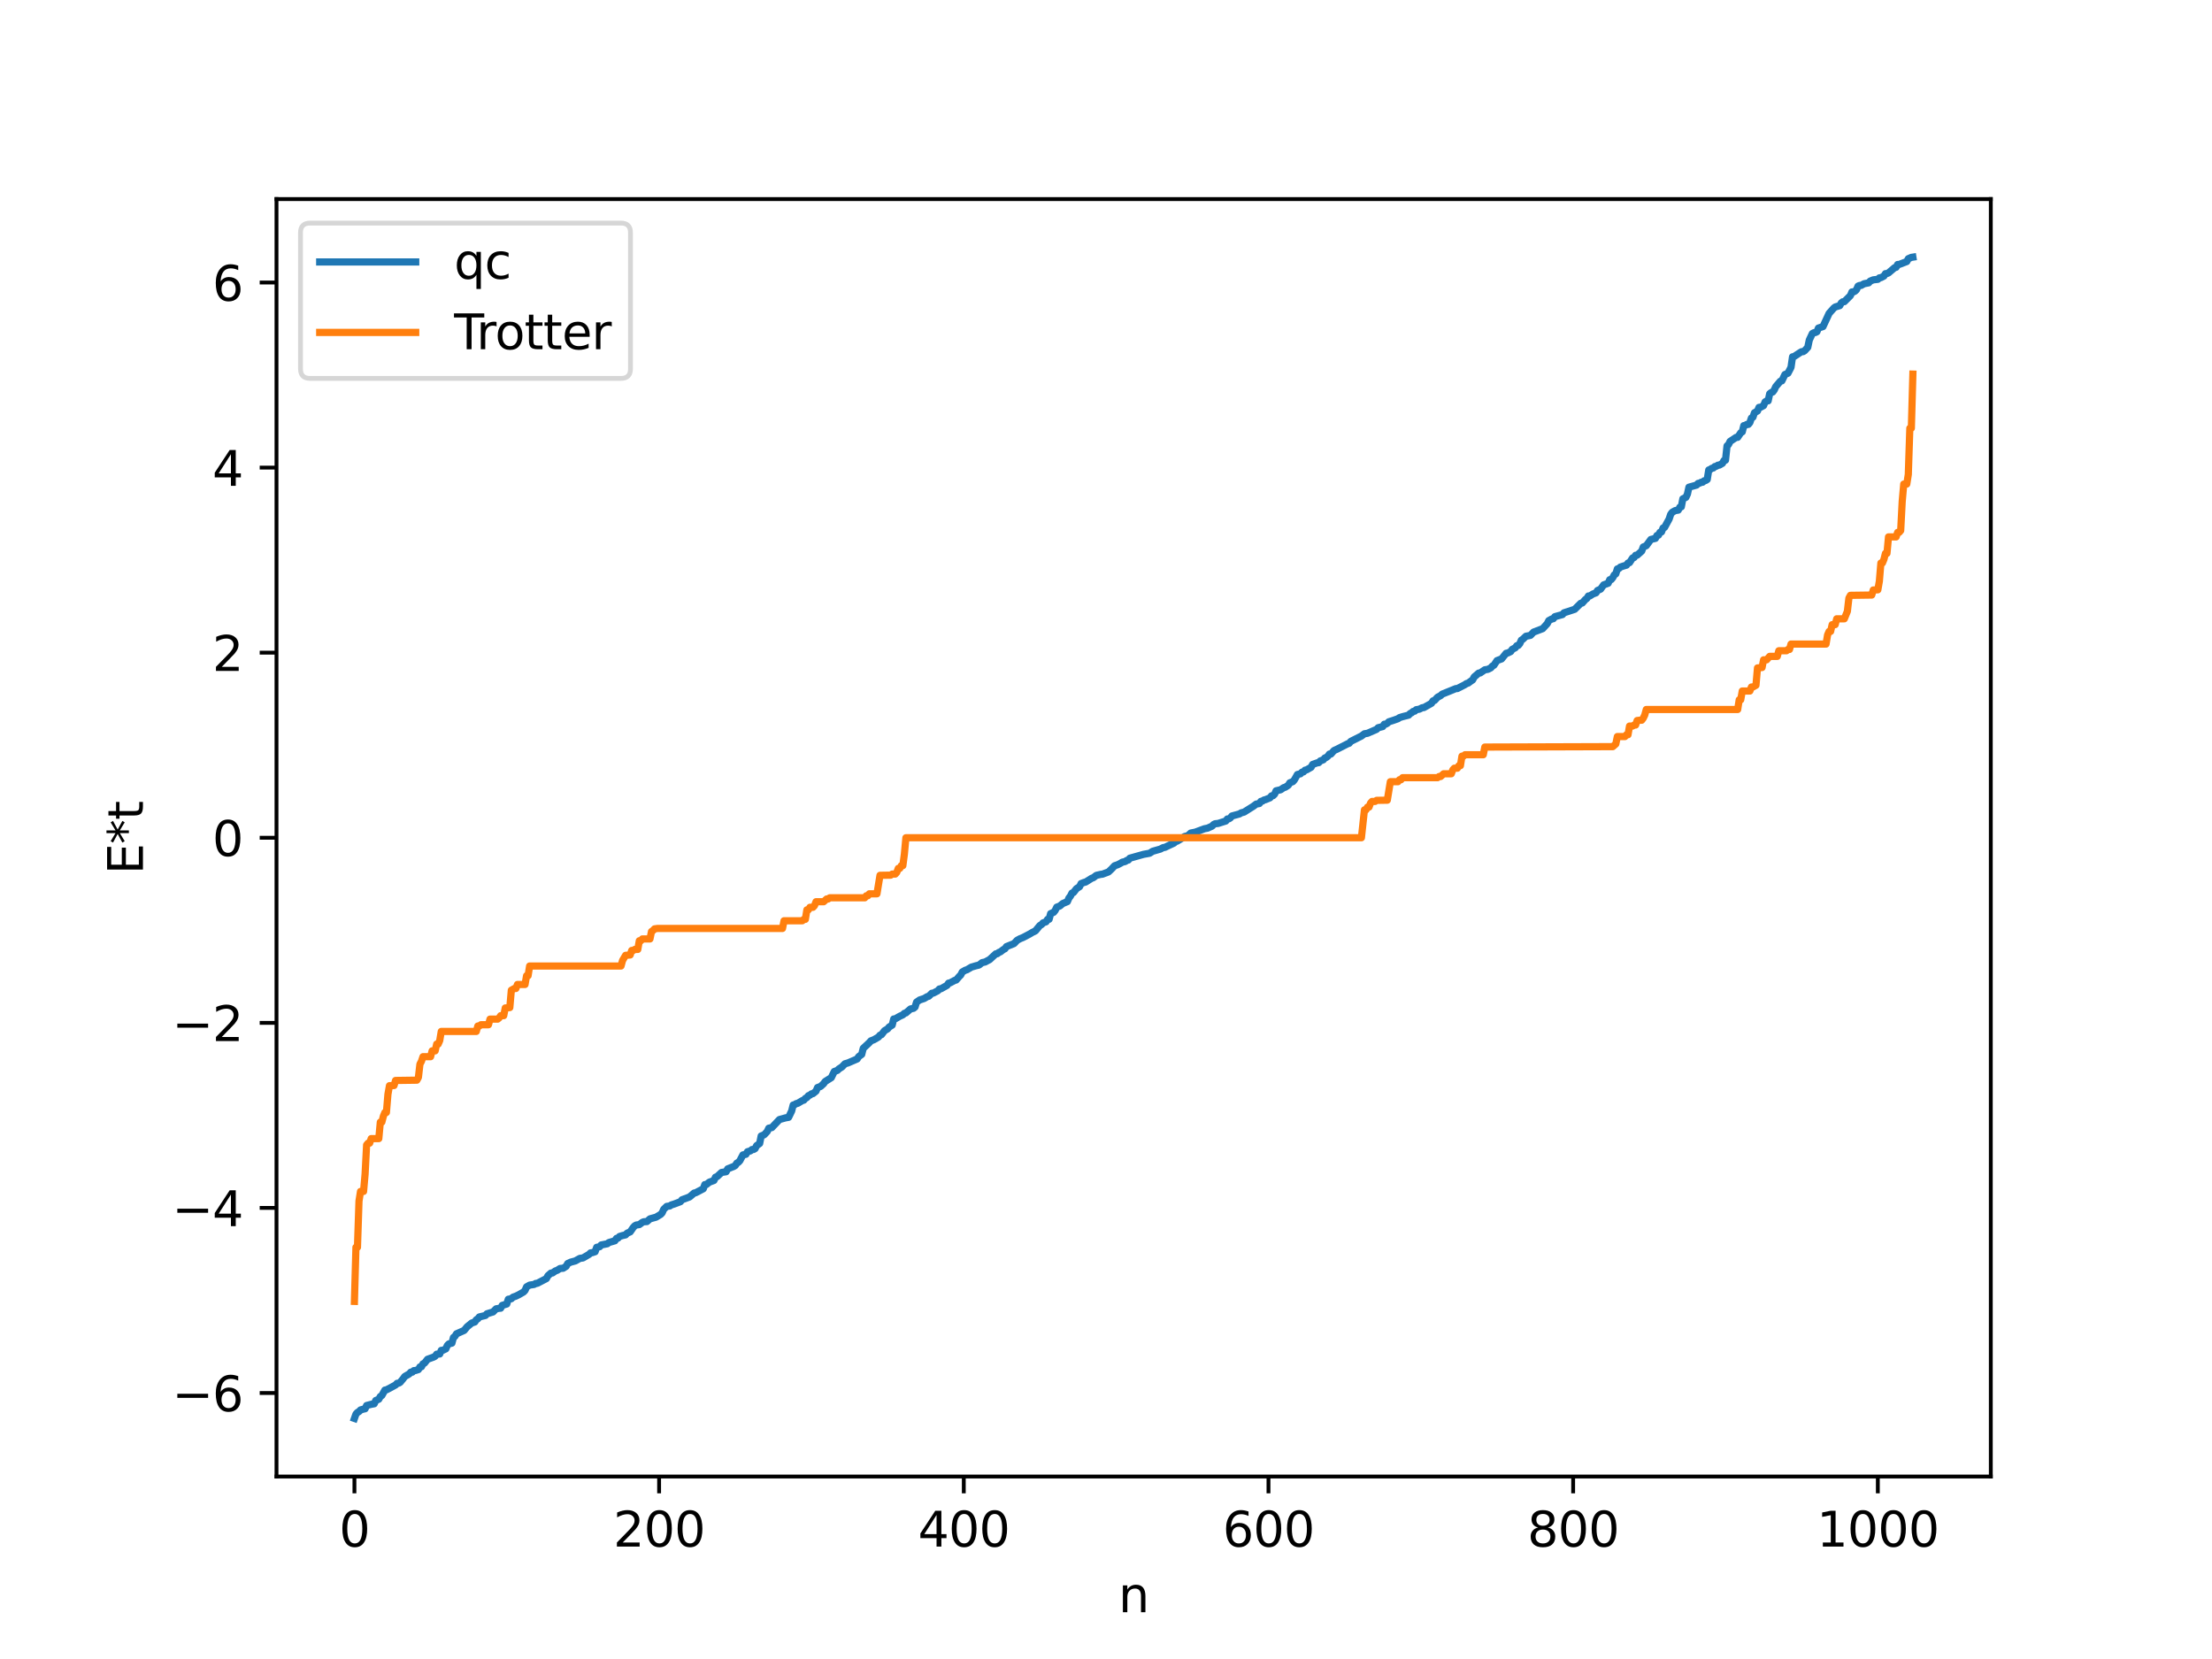 <?xml version="1.0" encoding="utf-8" standalone="no"?>
<!DOCTYPE svg PUBLIC "-//W3C//DTD SVG 1.1//EN"
  "http://www.w3.org/Graphics/SVG/1.1/DTD/svg11.dtd">
<svg xmlns:xlink="http://www.w3.org/1999/xlink" width="460.8pt" height="345.6pt" viewBox="0 0 460.8 345.6" xmlns="http://www.w3.org/2000/svg" version="1.1">
 <defs>
  <style type="text/css">*{stroke-linejoin: round; stroke-linecap: butt}</style>
 </defs>
 <g id="figure_1">
  <g id="patch_1">
   <path d="M 0 345.6 
L 460.8 345.6 
L 460.8 0 
L 0 0 
z
" style="fill: #ffffff"/>
  </g>
  <g id="axes_1">
   <g id="patch_2">
    <path d="M 57.6 307.584 
L 414.72 307.584 
L 414.72 41.472 
L 57.6 41.472 
z
" style="fill: #ffffff"/>
   </g>
   <g id="matplotlib.axis_1">
    <g id="xtick_1">
     <g id="line2d_1">
      <defs>
       <path id="md63e010bdc" d="M 0 0 
L 0 3.5 
" style="stroke: #000000; stroke-width: 0.8"/>
      </defs>
      <g>
       <use xlink:href="#md63e010bdc" x="73.833" y="307.584" style="stroke: #000000; stroke-width: 0.8"/>
      </g>
     </g>
     <g id="text_1">
      <!-- 0 -->
      <g transform="translate(70.651 322.182) scale(0.1 -0.1)">
       <defs>
        <path id="DejaVuSans-30" d="M 2034 4250 
Q 1547 4250 1301 3770 
Q 1056 3291 1056 2328 
Q 1056 1369 1301 889 
Q 1547 409 2034 409 
Q 2525 409 2770 889 
Q 3016 1369 3016 2328 
Q 3016 3291 2770 3770 
Q 2525 4250 2034 4250 
z
M 2034 4750 
Q 2819 4750 3233 4129 
Q 3647 3509 3647 2328 
Q 3647 1150 3233 529 
Q 2819 -91 2034 -91 
Q 1250 -91 836 529 
Q 422 1150 422 2328 
Q 422 3509 836 4129 
Q 1250 4750 2034 4750 
z
" transform="scale(0.016)"/>
       </defs>
       <use xlink:href="#DejaVuSans-30"/>
      </g>
     </g>
    </g>
    <g id="xtick_2">
     <g id="line2d_2">
      <g>
       <use xlink:href="#md63e010bdc" x="137.304" y="307.584" style="stroke: #000000; stroke-width: 0.8"/>
      </g>
     </g>
     <g id="text_2">
      <!-- 200 -->
      <g transform="translate(127.76 322.182) scale(0.1 -0.1)">
       <defs>
        <path id="DejaVuSans-32" d="M 1228 531 
L 3431 531 
L 3431 0 
L 469 0 
L 469 531 
Q 828 903 1448 1529 
Q 2069 2156 2228 2338 
Q 2531 2678 2651 2914 
Q 2772 3150 2772 3378 
Q 2772 3750 2511 3984 
Q 2250 4219 1831 4219 
Q 1534 4219 1204 4116 
Q 875 4013 500 3803 
L 500 4441 
Q 881 4594 1212 4672 
Q 1544 4750 1819 4750 
Q 2544 4750 2975 4387 
Q 3406 4025 3406 3419 
Q 3406 3131 3298 2873 
Q 3191 2616 2906 2266 
Q 2828 2175 2409 1742 
Q 1991 1309 1228 531 
z
" transform="scale(0.016)"/>
       </defs>
       <use xlink:href="#DejaVuSans-32"/>
       <use xlink:href="#DejaVuSans-30" x="63.623"/>
       <use xlink:href="#DejaVuSans-30" x="127.246"/>
      </g>
     </g>
    </g>
    <g id="xtick_3">
     <g id="line2d_3">
      <g>
       <use xlink:href="#md63e010bdc" x="200.775" y="307.584" style="stroke: #000000; stroke-width: 0.8"/>
      </g>
     </g>
     <g id="text_3">
      <!-- 400 -->
      <g transform="translate(191.231 322.182) scale(0.1 -0.1)">
       <defs>
        <path id="DejaVuSans-34" d="M 2419 4116 
L 825 1625 
L 2419 1625 
L 2419 4116 
z
M 2253 4666 
L 3047 4666 
L 3047 1625 
L 3713 1625 
L 3713 1100 
L 3047 1100 
L 3047 0 
L 2419 0 
L 2419 1100 
L 313 1100 
L 313 1709 
L 2253 4666 
z
" transform="scale(0.016)"/>
       </defs>
       <use xlink:href="#DejaVuSans-34"/>
       <use xlink:href="#DejaVuSans-30" x="63.623"/>
       <use xlink:href="#DejaVuSans-30" x="127.246"/>
      </g>
     </g>
    </g>
    <g id="xtick_4">
     <g id="line2d_4">
      <g>
       <use xlink:href="#md63e010bdc" x="264.246" y="307.584" style="stroke: #000000; stroke-width: 0.8"/>
      </g>
     </g>
     <g id="text_4">
      <!-- 600 -->
      <g transform="translate(254.702 322.182) scale(0.1 -0.1)">
       <defs>
        <path id="DejaVuSans-36" d="M 2113 2584 
Q 1688 2584 1439 2293 
Q 1191 2003 1191 1497 
Q 1191 994 1439 701 
Q 1688 409 2113 409 
Q 2538 409 2786 701 
Q 3034 994 3034 1497 
Q 3034 2003 2786 2293 
Q 2538 2584 2113 2584 
z
M 3366 4563 
L 3366 3988 
Q 3128 4100 2886 4159 
Q 2644 4219 2406 4219 
Q 1781 4219 1451 3797 
Q 1122 3375 1075 2522 
Q 1259 2794 1537 2939 
Q 1816 3084 2150 3084 
Q 2853 3084 3261 2657 
Q 3669 2231 3669 1497 
Q 3669 778 3244 343 
Q 2819 -91 2113 -91 
Q 1303 -91 875 529 
Q 447 1150 447 2328 
Q 447 3434 972 4092 
Q 1497 4750 2381 4750 
Q 2619 4750 2861 4703 
Q 3103 4656 3366 4563 
z
" transform="scale(0.016)"/>
       </defs>
       <use xlink:href="#DejaVuSans-36"/>
       <use xlink:href="#DejaVuSans-30" x="63.623"/>
       <use xlink:href="#DejaVuSans-30" x="127.246"/>
      </g>
     </g>
    </g>
    <g id="xtick_5">
     <g id="line2d_5">
      <g>
       <use xlink:href="#md63e010bdc" x="327.717" y="307.584" style="stroke: #000000; stroke-width: 0.8"/>
      </g>
     </g>
     <g id="text_5">
      <!-- 800 -->
      <g transform="translate(318.173 322.182) scale(0.1 -0.1)">
       <defs>
        <path id="DejaVuSans-38" d="M 2034 2216 
Q 1584 2216 1326 1975 
Q 1069 1734 1069 1313 
Q 1069 891 1326 650 
Q 1584 409 2034 409 
Q 2484 409 2743 651 
Q 3003 894 3003 1313 
Q 3003 1734 2745 1975 
Q 2488 2216 2034 2216 
z
M 1403 2484 
Q 997 2584 770 2862 
Q 544 3141 544 3541 
Q 544 4100 942 4425 
Q 1341 4750 2034 4750 
Q 2731 4750 3128 4425 
Q 3525 4100 3525 3541 
Q 3525 3141 3298 2862 
Q 3072 2584 2669 2484 
Q 3125 2378 3379 2068 
Q 3634 1759 3634 1313 
Q 3634 634 3220 271 
Q 2806 -91 2034 -91 
Q 1263 -91 848 271 
Q 434 634 434 1313 
Q 434 1759 690 2068 
Q 947 2378 1403 2484 
z
M 1172 3481 
Q 1172 3119 1398 2916 
Q 1625 2713 2034 2713 
Q 2441 2713 2670 2916 
Q 2900 3119 2900 3481 
Q 2900 3844 2670 4047 
Q 2441 4250 2034 4250 
Q 1625 4250 1398 4047 
Q 1172 3844 1172 3481 
z
" transform="scale(0.016)"/>
       </defs>
       <use xlink:href="#DejaVuSans-38"/>
       <use xlink:href="#DejaVuSans-30" x="63.623"/>
       <use xlink:href="#DejaVuSans-30" x="127.246"/>
      </g>
     </g>
    </g>
    <g id="xtick_6">
     <g id="line2d_6">
      <g>
       <use xlink:href="#md63e010bdc" x="391.188" y="307.584" style="stroke: #000000; stroke-width: 0.8"/>
      </g>
     </g>
     <g id="text_6">
      <!-- 1000 -->
      <g transform="translate(378.463 322.182) scale(0.1 -0.1)">
       <defs>
        <path id="DejaVuSans-31" d="M 794 531 
L 1825 531 
L 1825 4091 
L 703 3866 
L 703 4441 
L 1819 4666 
L 2450 4666 
L 2450 531 
L 3481 531 
L 3481 0 
L 794 0 
L 794 531 
z
" transform="scale(0.016)"/>
       </defs>
       <use xlink:href="#DejaVuSans-31"/>
       <use xlink:href="#DejaVuSans-30" x="63.623"/>
       <use xlink:href="#DejaVuSans-30" x="127.246"/>
       <use xlink:href="#DejaVuSans-30" x="190.869"/>
      </g>
     </g>
    </g>
    <g id="text_7">
     <!-- n -->
     <g transform="translate(232.991 335.861) scale(0.1 -0.1)">
      <defs>
       <path id="DejaVuSans-6e" d="M 3513 2113 
L 3513 0 
L 2938 0 
L 2938 2094 
Q 2938 2591 2744 2837 
Q 2550 3084 2163 3084 
Q 1697 3084 1428 2787 
Q 1159 2491 1159 1978 
L 1159 0 
L 581 0 
L 581 3500 
L 1159 3500 
L 1159 2956 
Q 1366 3272 1645 3428 
Q 1925 3584 2291 3584 
Q 2894 3584 3203 3211 
Q 3513 2838 3513 2113 
z
" transform="scale(0.016)"/>
      </defs>
      <use xlink:href="#DejaVuSans-6e"/>
     </g>
    </g>
   </g>
   <g id="matplotlib.axis_2">
    <g id="ytick_1">
     <g id="line2d_7">
      <defs>
       <path id="m30cf9fbb1d" d="M 0 0 
L -3.5 0 
" style="stroke: #000000; stroke-width: 0.8"/>
      </defs>
      <g>
       <use xlink:href="#m30cf9fbb1d" x="57.6" y="290.186" style="stroke: #000000; stroke-width: 0.8"/>
      </g>
     </g>
     <g id="text_8">
      <!-- −6 -->
      <g transform="translate(35.858 293.985) scale(0.1 -0.1)">
       <defs>
        <path id="DejaVuSans-2212" d="M 678 2272 
L 4684 2272 
L 4684 1741 
L 678 1741 
L 678 2272 
z
" transform="scale(0.016)"/>
       </defs>
       <use xlink:href="#DejaVuSans-2212"/>
       <use xlink:href="#DejaVuSans-36" x="83.789"/>
      </g>
     </g>
    </g>
    <g id="ytick_2">
     <g id="line2d_8">
      <g>
       <use xlink:href="#m30cf9fbb1d" x="57.6" y="251.63" style="stroke: #000000; stroke-width: 0.8"/>
      </g>
     </g>
     <g id="text_9">
      <!-- −4 -->
      <g transform="translate(35.858 255.43) scale(0.1 -0.1)">
       <use xlink:href="#DejaVuSans-2212"/>
       <use xlink:href="#DejaVuSans-34" x="83.789"/>
      </g>
     </g>
    </g>
    <g id="ytick_3">
     <g id="line2d_9">
      <g>
       <use xlink:href="#m30cf9fbb1d" x="57.6" y="213.075" style="stroke: #000000; stroke-width: 0.8"/>
      </g>
     </g>
     <g id="text_10">
      <!-- −2 -->
      <g transform="translate(35.858 216.874) scale(0.1 -0.1)">
       <use xlink:href="#DejaVuSans-2212"/>
       <use xlink:href="#DejaVuSans-32" x="83.789"/>
      </g>
     </g>
    </g>
    <g id="ytick_4">
     <g id="line2d_10">
      <g>
       <use xlink:href="#m30cf9fbb1d" x="57.6" y="174.519" style="stroke: #000000; stroke-width: 0.8"/>
      </g>
     </g>
     <g id="text_11">
      <!-- 0 -->
      <g transform="translate(44.237 178.318) scale(0.1 -0.1)">
       <use xlink:href="#DejaVuSans-30"/>
      </g>
     </g>
    </g>
    <g id="ytick_5">
     <g id="line2d_11">
      <g>
       <use xlink:href="#m30cf9fbb1d" x="57.6" y="135.963" style="stroke: #000000; stroke-width: 0.8"/>
      </g>
     </g>
     <g id="text_12">
      <!-- 2 -->
      <g transform="translate(44.237 139.763) scale(0.1 -0.1)">
       <use xlink:href="#DejaVuSans-32"/>
      </g>
     </g>
    </g>
    <g id="ytick_6">
     <g id="line2d_12">
      <g>
       <use xlink:href="#m30cf9fbb1d" x="57.6" y="97.408" style="stroke: #000000; stroke-width: 0.8"/>
      </g>
     </g>
     <g id="text_13">
      <!-- 4 -->
      <g transform="translate(44.237 101.207) scale(0.1 -0.1)">
       <use xlink:href="#DejaVuSans-34"/>
      </g>
     </g>
    </g>
    <g id="ytick_7">
     <g id="line2d_13">
      <g>
       <use xlink:href="#m30cf9fbb1d" x="57.6" y="58.852" style="stroke: #000000; stroke-width: 0.8"/>
      </g>
     </g>
     <g id="text_14">
      <!-- 6 -->
      <g transform="translate(44.237 62.651) scale(0.1 -0.1)">
       <use xlink:href="#DejaVuSans-36"/>
      </g>
     </g>
    </g>
    <g id="text_15">
     <!-- E*t -->
     <g transform="translate(29.778 182.148) rotate(-90) scale(0.1 -0.1)">
      <defs>
       <path id="DejaVuSans-45" d="M 628 4666 
L 3578 4666 
L 3578 4134 
L 1259 4134 
L 1259 2753 
L 3481 2753 
L 3481 2222 
L 1259 2222 
L 1259 531 
L 3634 531 
L 3634 0 
L 628 0 
L 628 4666 
z
" transform="scale(0.016)"/>
       <path id="DejaVuSans-2a" d="M 3009 3897 
L 1888 3291 
L 3009 2681 
L 2828 2375 
L 1778 3009 
L 1778 1831 
L 1422 1831 
L 1422 3009 
L 372 2375 
L 191 2681 
L 1313 3291 
L 191 3897 
L 372 4206 
L 1422 3572 
L 1422 4750 
L 1778 4750 
L 1778 3572 
L 2828 4206 
L 3009 3897 
z
" transform="scale(0.016)"/>
       <path id="DejaVuSans-74" d="M 1172 4494 
L 1172 3500 
L 2356 3500 
L 2356 3053 
L 1172 3053 
L 1172 1153 
Q 1172 725 1289 603 
Q 1406 481 1766 481 
L 2356 481 
L 2356 0 
L 1766 0 
Q 1100 0 847 248 
Q 594 497 594 1153 
L 594 3053 
L 172 3053 
L 172 3500 
L 594 3500 
L 594 4494 
L 1172 4494 
z
" transform="scale(0.016)"/>
      </defs>
      <use xlink:href="#DejaVuSans-45"/>
      <use xlink:href="#DejaVuSans-2a" x="63.184"/>
      <use xlink:href="#DejaVuSans-74" x="113.184"/>
     </g>
    </g>
   </g>
   <g id="line2d_14">
    <path d="M 73.833 295.488 
L 74.15 294.584 
L 74.467 294.238 
L 74.785 294.06 
L 75.102 293.719 
L 75.737 293.537 
L 76.054 293.475 
L 76.372 292.792 
L 77.324 292.546 
L 77.958 292.431 
L 78.276 291.748 
L 78.91 291.484 
L 79.228 290.922 
L 79.545 290.71 
L 80.18 289.585 
L 80.497 289.53 
L 81.132 289.208 
L 82.401 288.514 
L 82.719 288.172 
L 83.036 288.147 
L 83.353 287.965 
L 83.988 287.208 
L 84.305 286.76 
L 85.258 286.203 
L 85.575 285.844 
L 85.892 285.842 
L 86.21 285.525 
L 86.527 285.506 
L 87.162 285.307 
L 87.479 284.752 
L 87.796 284.719 
L 88.114 284.111 
L 88.431 283.963 
L 89.066 283.163 
L 90.335 282.704 
L 90.653 282.527 
L 90.97 282.1 
L 91.605 282.06 
L 91.922 281.305 
L 92.239 281.295 
L 92.874 280.994 
L 93.191 280.271 
L 93.509 279.962 
L 94.143 279.793 
L 94.461 278.617 
L 94.778 278.38 
L 95.096 277.858 
L 96.682 277.154 
L 97.317 276.388 
L 98.269 275.608 
L 98.904 275.397 
L 99.221 274.926 
L 99.539 274.73 
L 99.856 274.344 
L 101.125 274.035 
L 101.443 273.685 
L 102.712 273.299 
L 103.347 272.653 
L 103.981 272.546 
L 104.299 272.52 
L 104.616 271.937 
L 105.568 271.65 
L 105.886 270.659 
L 106.52 270.551 
L 106.838 270.235 
L 107.472 270.008 
L 108.107 269.697 
L 109.059 269.148 
L 109.377 268.814 
L 109.694 268.08 
L 110.329 267.712 
L 111.281 267.571 
L 111.598 267.362 
L 111.915 267.345 
L 113.82 266.353 
L 114.137 265.763 
L 114.772 265.209 
L 115.089 265.181 
L 115.724 264.742 
L 116.041 264.646 
L 116.676 264.248 
L 117.31 264.199 
L 117.945 263.793 
L 118.262 263.214 
L 118.897 262.927 
L 119.849 262.675 
L 120.801 262.142 
L 121.436 262.054 
L 122.705 261.313 
L 123.023 260.999 
L 123.34 260.964 
L 123.975 260.757 
L 124.292 259.843 
L 124.927 259.711 
L 125.244 259.35 
L 126.514 259.1 
L 126.831 258.844 
L 128.1 258.477 
L 128.418 257.987 
L 128.735 257.929 
L 129.053 257.584 
L 129.687 257.388 
L 130.322 257.244 
L 130.639 256.892 
L 131.274 256.626 
L 131.909 255.713 
L 132.226 255.367 
L 132.543 255.197 
L 133.178 255.107 
L 133.813 254.639 
L 134.13 254.51 
L 134.765 254.476 
L 135.4 253.91 
L 136.669 253.559 
L 137.621 252.985 
L 137.939 252.65 
L 138.256 251.926 
L 138.891 251.315 
L 139.525 251.228 
L 139.843 251.012 
L 140.477 250.812 
L 141.747 250.331 
L 142.064 249.939 
L 143.651 249.345 
L 144.603 248.531 
L 144.92 248.474 
L 146.507 247.641 
L 146.824 246.769 
L 147.142 246.76 
L 147.777 246.262 
L 148.729 245.911 
L 149.046 245.229 
L 149.363 245.127 
L 150.315 244.242 
L 151.267 244.093 
L 151.585 243.502 
L 152.22 243.244 
L 152.854 242.994 
L 153.172 242.8 
L 153.489 242.306 
L 153.806 242.14 
L 154.124 241.797 
L 154.758 240.591 
L 155.393 240.462 
L 155.71 239.928 
L 156.345 239.742 
L 156.662 239.464 
L 156.98 239.46 
L 157.297 239.279 
L 157.615 238.662 
L 158.249 238.205 
L 158.567 236.644 
L 159.201 236.39 
L 159.836 235.703 
L 160.153 235.024 
L 160.788 234.898 
L 162.375 233.22 
L 163.644 232.871 
L 164.279 232.761 
L 164.914 231.452 
L 165.231 230.199 
L 165.548 230.114 
L 165.866 229.905 
L 166.183 229.841 
L 167.135 229.274 
L 167.453 229.18 
L 167.77 228.809 
L 168.087 228.648 
L 168.405 228.251 
L 168.722 228.138 
L 169.039 227.874 
L 169.357 227.818 
L 169.991 227.304 
L 170.309 226.556 
L 170.943 226.327 
L 171.578 225.741 
L 171.896 225.296 
L 173.165 224.505 
L 173.8 223.21 
L 174.434 222.988 
L 174.752 222.672 
L 175.386 222.264 
L 176.021 221.606 
L 176.656 221.425 
L 178.56 220.604 
L 178.877 220.118 
L 179.512 219.641 
L 179.829 218.383 
L 181.099 217.195 
L 181.416 216.832 
L 182.051 216.591 
L 183.003 216.037 
L 183.32 215.649 
L 183.638 215.531 
L 184.272 214.704 
L 184.907 214.339 
L 185.224 213.947 
L 185.859 213.55 
L 186.177 212.271 
L 186.494 212.243 
L 187.446 211.695 
L 188.081 211.41 
L 188.398 211.094 
L 188.715 211.012 
L 189.667 210.187 
L 190.302 210.048 
L 190.62 209.783 
L 190.937 208.761 
L 191.572 208.317 
L 192.524 208.001 
L 193.158 207.621 
L 193.476 207.536 
L 194.11 206.913 
L 194.428 206.882 
L 195.38 206.382 
L 195.697 206.021 
L 196.015 205.981 
L 197.284 205.273 
L 197.601 204.806 
L 197.919 204.751 
L 198.871 204.233 
L 199.188 204.155 
L 199.823 203.417 
L 200.14 203.109 
L 200.458 202.483 
L 201.092 202.117 
L 201.41 202.029 
L 202.362 201.465 
L 203.314 201.187 
L 203.948 201.039 
L 204.583 200.535 
L 205.218 200.4 
L 206.17 199.886 
L 207.439 198.707 
L 207.757 198.674 
L 208.074 198.407 
L 208.391 198.29 
L 209.026 197.804 
L 209.343 197.654 
L 209.661 197.194 
L 211.248 196.559 
L 211.882 195.881 
L 212.517 195.541 
L 213.152 195.282 
L 214.421 194.613 
L 215.056 194.235 
L 215.691 193.927 
L 216.643 192.778 
L 216.96 192.62 
L 217.277 192.257 
L 217.912 192.026 
L 218.229 191.519 
L 218.547 191.501 
L 218.864 190.324 
L 219.499 190.047 
L 219.816 189.651 
L 220.134 188.981 
L 220.768 188.743 
L 221.403 188.215 
L 222.355 187.825 
L 222.672 187.085 
L 222.99 186.679 
L 223.307 186.047 
L 223.624 185.93 
L 224.259 185.112 
L 224.894 184.71 
L 225.211 184.068 
L 225.846 183.818 
L 226.163 183.746 
L 227.433 182.949 
L 227.75 182.848 
L 228.385 182.355 
L 229.337 182.139 
L 229.654 182.111 
L 230.924 181.634 
L 231.558 181.03 
L 232.193 180.354 
L 232.828 180.142 
L 233.462 179.819 
L 233.78 179.613 
L 234.415 179.465 
L 234.732 179.231 
L 235.049 179.165 
L 235.367 178.777 
L 238.223 177.975 
L 239.492 177.743 
L 240.127 177.335 
L 241.714 176.882 
L 242.348 176.554 
L 242.666 176.528 
L 243.3 176.213 
L 244.57 175.626 
L 244.887 175.299 
L 245.205 175.24 
L 246.157 174.664 
L 246.791 174.25 
L 247.426 174.106 
L 248.061 173.538 
L 249.013 173.346 
L 250.917 172.64 
L 251.552 172.52 
L 252.504 172.096 
L 252.821 171.754 
L 253.139 171.602 
L 253.773 171.534 
L 254.725 171.23 
L 255.36 171.032 
L 255.677 170.606 
L 255.995 170.577 
L 256.312 170.383 
L 256.629 169.986 
L 257.581 169.73 
L 258.216 169.553 
L 258.534 169.341 
L 259.168 169.173 
L 261.072 167.973 
L 261.707 167.501 
L 262.342 167.394 
L 262.659 166.939 
L 262.977 166.889 
L 263.294 166.657 
L 263.611 166.592 
L 264.246 166.328 
L 264.563 166.2 
L 264.881 165.792 
L 265.198 165.757 
L 265.515 165.452 
L 265.833 164.735 
L 266.785 164.52 
L 267.42 164.078 
L 267.737 164 
L 268.372 163.585 
L 268.689 163.073 
L 269.324 162.829 
L 269.641 162.466 
L 270.276 161.345 
L 270.91 161.194 
L 271.228 160.857 
L 271.545 160.798 
L 271.862 160.445 
L 272.18 160.379 
L 273.132 159.832 
L 273.449 159.247 
L 274.401 158.91 
L 274.719 158.875 
L 275.036 158.515 
L 275.671 158.28 
L 275.988 157.897 
L 276.305 157.785 
L 276.623 157.523 
L 276.94 157.086 
L 277.258 157.078 
L 277.892 156.356 
L 278.527 156.07 
L 280.748 154.938 
L 281.066 154.835 
L 281.383 154.451 
L 283.605 153.334 
L 284.239 152.859 
L 284.874 152.759 
L 286.143 152.21 
L 286.778 151.933 
L 287.096 151.596 
L 288.048 151.361 
L 288.365 150.869 
L 288.682 150.853 
L 289 150.674 
L 289.317 150.363 
L 290.269 150.059 
L 291.221 149.723 
L 291.539 149.494 
L 292.173 149.297 
L 293.443 148.975 
L 293.76 148.633 
L 294.077 148.481 
L 294.395 148.197 
L 294.712 148.146 
L 295.029 147.841 
L 295.664 147.738 
L 296.299 147.422 
L 296.616 147.402 
L 298.203 146.508 
L 298.52 145.999 
L 298.838 145.919 
L 299.472 145.241 
L 300.107 144.914 
L 300.424 144.603 
L 302.011 143.965 
L 303.281 143.445 
L 303.598 143.439 
L 305.185 142.621 
L 305.502 142.39 
L 305.82 142.319 
L 306.454 141.851 
L 306.772 141.645 
L 307.089 141.036 
L 308.041 140.219 
L 308.358 140.184 
L 309.31 139.533 
L 309.945 139.438 
L 310.58 139.118 
L 310.897 138.747 
L 311.215 138.576 
L 311.849 137.619 
L 312.484 137.375 
L 312.801 137.269 
L 313.753 136.094 
L 314.071 136.039 
L 314.705 135.733 
L 315.023 135.27 
L 315.658 134.948 
L 315.975 134.514 
L 316.292 134.445 
L 316.61 134.055 
L 316.927 133.348 
L 317.244 133.156 
L 317.879 132.541 
L 318.514 132.422 
L 318.831 132.35 
L 319.466 131.68 
L 321.37 130.956 
L 322.322 129.916 
L 322.639 129.283 
L 323.274 128.942 
L 323.591 128.885 
L 323.909 128.461 
L 325.496 128.025 
L 325.813 127.657 
L 328.034 126.931 
L 329.304 125.676 
L 329.621 125.615 
L 330.256 124.889 
L 330.573 124.673 
L 330.891 124.155 
L 331.208 124.138 
L 331.843 123.734 
L 332.477 123.5 
L 332.795 123.003 
L 333.429 122.732 
L 334.064 121.848 
L 335.016 121.497 
L 335.334 120.764 
L 335.651 120.731 
L 335.968 120.334 
L 336.286 119.753 
L 336.603 119.547 
L 336.92 118.513 
L 337.238 118.441 
L 337.555 118.13 
L 338.19 117.917 
L 338.824 117.731 
L 339.142 117.291 
L 339.459 117.209 
L 340.094 116.236 
L 340.411 116.144 
L 340.729 115.673 
L 341.046 115.654 
L 341.998 114.806 
L 342.315 113.951 
L 342.95 113.679 
L 343.902 112.379 
L 344.854 112.152 
L 345.172 111.552 
L 345.489 111.488 
L 345.806 110.884 
L 346.124 110.811 
L 346.441 109.993 
L 346.758 109.868 
L 347.71 108.122 
L 348.028 107.16 
L 348.345 106.721 
L 348.98 106.364 
L 349.615 106.267 
L 349.932 105.665 
L 350.249 105.583 
L 350.567 103.909 
L 351.201 103.613 
L 351.519 102.931 
L 351.836 101.493 
L 353.423 101.051 
L 353.74 100.705 
L 354.058 100.659 
L 354.375 100.468 
L 354.692 100.451 
L 355.01 100.161 
L 355.327 100.098 
L 355.644 99.887 
L 355.962 97.904 
L 356.279 97.788 
L 356.596 97.554 
L 356.914 97.49 
L 357.231 97.192 
L 357.548 97.131 
L 357.866 96.909 
L 358.183 96.885 
L 358.818 96.515 
L 359.135 95.939 
L 359.453 95.867 
L 359.77 92.89 
L 360.087 92.601 
L 360.405 91.956 
L 361.357 91.322 
L 361.674 91.109 
L 361.991 91.103 
L 362.626 90.155 
L 362.943 89.968 
L 363.261 88.666 
L 363.578 88.615 
L 363.896 88.413 
L 364.213 88.407 
L 364.53 88.024 
L 364.848 87.086 
L 365.165 86.914 
L 365.482 85.989 
L 366.117 85.621 
L 366.434 84.865 
L 366.752 84.845 
L 367.386 84.496 
L 367.704 83.724 
L 368.021 83.521 
L 368.339 83.507 
L 368.656 82.026 
L 368.973 81.77 
L 369.291 81.662 
L 369.608 81.234 
L 369.925 80.537 
L 370.877 79.419 
L 371.195 79.34 
L 371.829 78.022 
L 372.464 77.749 
L 373.099 76.526 
L 373.416 74.331 
L 373.734 74.276 
L 375.003 73.439 
L 375.32 73.262 
L 375.638 73.246 
L 375.955 73.049 
L 376.59 72.354 
L 376.907 70.837 
L 377.542 69.491 
L 377.859 69.306 
L 378.177 69.274 
L 378.494 69.113 
L 378.811 68.345 
L 379.763 68.032 
L 381.033 65.286 
L 381.985 64.213 
L 382.302 63.952 
L 383.254 63.67 
L 383.572 63.106 
L 383.889 62.862 
L 384.206 62.846 
L 385.476 61.579 
L 385.793 60.817 
L 386.11 60.816 
L 386.428 60.652 
L 386.745 60.35 
L 387.062 59.613 
L 387.38 59.463 
L 387.697 59.461 
L 388.332 59.106 
L 389.284 58.92 
L 389.601 58.558 
L 390.236 58.297 
L 391.188 58.191 
L 391.505 57.887 
L 391.823 57.846 
L 392.458 57.512 
L 392.775 57.008 
L 393.092 56.985 
L 393.41 56.847 
L 394.679 55.763 
L 394.996 55.681 
L 395.314 55.098 
L 395.631 55.09 
L 397.218 54.483 
L 397.535 53.895 
L 398.17 53.618 
L 398.487 53.568 
L 398.487 53.568 
" clip-path="url(#pae1fb93d00)" style="fill: none; stroke: #1f77b4; stroke-width: 1.5; stroke-linecap: square"/>
   </g>
   <g id="line2d_15">
    <path d="M 73.833 271.104 
L 74.15 259.834 
L 74.467 259.834 
L 74.785 250.2 
L 75.102 248.199 
L 75.737 248.199 
L 76.054 244.594 
L 76.372 238.509 
L 76.689 238.136 
L 77.006 238.136 
L 77.324 237.194 
L 78.91 237.194 
L 79.228 233.761 
L 79.545 233.761 
L 79.862 232.518 
L 80.18 231.75 
L 80.497 231.75 
L 80.815 227.954 
L 81.132 226.168 
L 82.084 226.137 
L 82.401 225.079 
L 86.844 225.019 
L 87.162 224.44 
L 87.479 221.689 
L 87.796 221.081 
L 88.114 220.129 
L 89.7 220.129 
L 90.018 218.912 
L 90.653 218.912 
L 90.97 217.499 
L 91.287 217.499 
L 91.605 216.763 
L 91.922 214.869 
L 99.221 214.869 
L 99.539 213.74 
L 99.856 213.74 
L 100.173 213.473 
L 101.76 213.473 
L 102.077 212.304 
L 103.664 212.304 
L 103.981 212.04 
L 104.299 211.584 
L 104.934 211.584 
L 105.251 209.98 
L 106.203 209.899 
L 106.52 206.279 
L 107.155 205.921 
L 107.472 205.921 
L 107.79 205.087 
L 109.377 205.087 
L 109.694 203.258 
L 110.011 203.258 
L 110.329 201.237 
L 129.37 201.237 
L 129.687 200.088 
L 130.322 199.008 
L 131.274 198.939 
L 131.591 198 
L 131.909 198 
L 132.226 197.785 
L 132.861 197.785 
L 133.178 195.976 
L 133.496 195.976 
L 133.813 195.598 
L 135.4 195.598 
L 135.717 194.055 
L 136.034 193.847 
L 136.352 193.499 
L 136.986 193.411 
L 163.01 193.411 
L 163.327 191.811 
L 167.135 191.811 
L 167.453 191.518 
L 167.77 191.518 
L 168.087 189.537 
L 168.405 189.537 
L 168.722 189.008 
L 169.357 189.008 
L 169.674 188.667 
L 169.991 187.849 
L 171.578 187.849 
L 172.213 187.273 
L 172.53 187.273 
L 172.848 187.029 
L 180.147 187.029 
L 180.464 186.608 
L 180.781 186.608 
L 181.099 186.195 
L 182.686 186.195 
L 183.32 182.344 
L 185.542 182.31 
L 185.859 182.086 
L 186.494 182.086 
L 186.811 181.749 
L 187.129 180.902 
L 187.446 180.902 
L 187.763 180.328 
L 188.081 180.328 
L 188.398 177.934 
L 188.715 174.519 
L 283.605 174.519 
L 284.239 168.71 
L 284.557 168.71 
L 284.874 168.136 
L 285.191 168.136 
L 285.509 167.29 
L 285.826 166.952 
L 286.461 166.952 
L 286.778 166.728 
L 289 166.694 
L 289.634 162.843 
L 291.221 162.843 
L 291.539 162.43 
L 291.856 162.43 
L 292.173 162.009 
L 299.472 162.009 
L 299.79 161.765 
L 300.107 161.765 
L 300.742 161.189 
L 302.329 161.189 
L 302.646 160.371 
L 302.963 160.03 
L 303.598 160.03 
L 303.915 159.501 
L 304.233 159.501 
L 304.55 157.52 
L 304.867 157.52 
L 305.185 157.228 
L 308.993 157.228 
L 309.31 155.627 
L 335.968 155.539 
L 336.603 154.983 
L 336.92 153.44 
L 338.507 153.44 
L 338.824 153.062 
L 339.142 153.062 
L 339.459 151.253 
L 340.094 151.253 
L 340.411 151.038 
L 340.729 151.038 
L 341.046 150.099 
L 341.681 150.03 
L 341.998 150.03 
L 342.315 149.612 
L 342.633 148.95 
L 342.95 147.801 
L 361.991 147.801 
L 362.309 145.78 
L 362.626 145.78 
L 362.943 143.951 
L 364.53 143.951 
L 364.848 143.117 
L 365.165 143.117 
L 365.8 142.759 
L 366.117 139.139 
L 367.069 139.059 
L 367.386 137.454 
L 368.021 137.454 
L 368.656 136.735 
L 370.243 136.735 
L 370.56 135.565 
L 372.147 135.565 
L 372.464 135.298 
L 372.781 135.298 
L 373.099 134.169 
L 380.398 134.169 
L 380.715 132.276 
L 381.033 131.539 
L 381.35 131.539 
L 381.667 130.126 
L 382.302 130.126 
L 382.62 128.909 
L 384.206 128.909 
L 384.841 127.349 
L 385.158 124.598 
L 385.476 124.019 
L 389.919 123.959 
L 390.236 122.901 
L 391.188 122.871 
L 391.505 121.084 
L 391.823 117.288 
L 392.14 117.288 
L 392.458 116.52 
L 392.775 115.277 
L 393.092 115.277 
L 393.41 111.844 
L 394.996 111.844 
L 395.314 110.903 
L 395.631 110.903 
L 395.948 110.529 
L 396.266 104.444 
L 396.583 100.84 
L 397.218 100.84 
L 397.535 98.838 
L 397.853 89.205 
L 398.17 89.205 
L 398.487 77.934 
L 398.487 77.934 
" clip-path="url(#pae1fb93d00)" style="fill: none; stroke: #ff7f0e; stroke-width: 1.5; stroke-linecap: square"/>
   </g>
   <g id="patch_3">
    <path d="M 57.6 307.584 
L 57.6 41.472 
" style="fill: none; stroke: #000000; stroke-width: 0.8; stroke-linejoin: miter; stroke-linecap: square"/>
   </g>
   <g id="patch_4">
    <path d="M 414.72 307.584 
L 414.72 41.472 
" style="fill: none; stroke: #000000; stroke-width: 0.8; stroke-linejoin: miter; stroke-linecap: square"/>
   </g>
   <g id="patch_5">
    <path d="M 57.6 307.584 
L 414.72 307.584 
" style="fill: none; stroke: #000000; stroke-width: 0.8; stroke-linejoin: miter; stroke-linecap: square"/>
   </g>
   <g id="patch_6">
    <path d="M 57.6 41.472 
L 414.72 41.472 
" style="fill: none; stroke: #000000; stroke-width: 0.8; stroke-linejoin: miter; stroke-linecap: square"/>
   </g>
   <g id="legend_1">
    <g id="patch_7">
     <path d="M 64.6 78.828 
L 129.342 78.828 
Q 131.342 78.828 131.342 76.828 
L 131.342 48.472 
Q 131.342 46.472 129.342 46.472 
L 64.6 46.472 
Q 62.6 46.472 62.6 48.472 
L 62.6 76.828 
Q 62.6 78.828 64.6 78.828 
z
" style="fill: #ffffff; opacity: 0.8; stroke: #cccccc; stroke-linejoin: miter"/>
    </g>
    <g id="line2d_16">
     <path d="M 66.6 54.57 
L 76.6 54.57 
L 86.6 54.57 
" style="fill: none; stroke: #1f77b4; stroke-width: 1.5; stroke-linecap: square"/>
    </g>
    <g id="text_16">
     <!-- qc -->
     <g transform="translate(94.6 58.07) scale(0.1 -0.1)">
      <defs>
       <path id="DejaVuSans-71" d="M 947 1747 
Q 947 1113 1208 752 
Q 1469 391 1925 391 
Q 2381 391 2643 752 
Q 2906 1113 2906 1747 
Q 2906 2381 2643 2742 
Q 2381 3103 1925 3103 
Q 1469 3103 1208 2742 
Q 947 2381 947 1747 
z
M 2906 525 
Q 2725 213 2448 61 
Q 2172 -91 1784 -91 
Q 1150 -91 751 415 
Q 353 922 353 1747 
Q 353 2572 751 3078 
Q 1150 3584 1784 3584 
Q 2172 3584 2448 3432 
Q 2725 3281 2906 2969 
L 2906 3500 
L 3481 3500 
L 3481 -1331 
L 2906 -1331 
L 2906 525 
z
" transform="scale(0.016)"/>
       <path id="DejaVuSans-63" d="M 3122 3366 
L 3122 2828 
Q 2878 2963 2633 3030 
Q 2388 3097 2138 3097 
Q 1578 3097 1268 2742 
Q 959 2388 959 1747 
Q 959 1106 1268 751 
Q 1578 397 2138 397 
Q 2388 397 2633 464 
Q 2878 531 3122 666 
L 3122 134 
Q 2881 22 2623 -34 
Q 2366 -91 2075 -91 
Q 1284 -91 818 406 
Q 353 903 353 1747 
Q 353 2603 823 3093 
Q 1294 3584 2113 3584 
Q 2378 3584 2631 3529 
Q 2884 3475 3122 3366 
z
" transform="scale(0.016)"/>
      </defs>
      <use xlink:href="#DejaVuSans-71"/>
      <use xlink:href="#DejaVuSans-63" x="63.477"/>
     </g>
    </g>
    <g id="line2d_17">
     <path d="M 66.6 69.249 
L 76.6 69.249 
L 86.6 69.249 
" style="fill: none; stroke: #ff7f0e; stroke-width: 1.5; stroke-linecap: square"/>
    </g>
    <g id="text_17">
     <!-- Trotter -->
     <g transform="translate(94.6 72.749) scale(0.1 -0.1)">
      <defs>
       <path id="DejaVuSans-54" d="M -19 4666 
L 3928 4666 
L 3928 4134 
L 2272 4134 
L 2272 0 
L 1638 0 
L 1638 4134 
L -19 4134 
L -19 4666 
z
" transform="scale(0.016)"/>
       <path id="DejaVuSans-72" d="M 2631 2963 
Q 2534 3019 2420 3045 
Q 2306 3072 2169 3072 
Q 1681 3072 1420 2755 
Q 1159 2438 1159 1844 
L 1159 0 
L 581 0 
L 581 3500 
L 1159 3500 
L 1159 2956 
Q 1341 3275 1631 3429 
Q 1922 3584 2338 3584 
Q 2397 3584 2469 3576 
Q 2541 3569 2628 3553 
L 2631 2963 
z
" transform="scale(0.016)"/>
       <path id="DejaVuSans-6f" d="M 1959 3097 
Q 1497 3097 1228 2736 
Q 959 2375 959 1747 
Q 959 1119 1226 758 
Q 1494 397 1959 397 
Q 2419 397 2687 759 
Q 2956 1122 2956 1747 
Q 2956 2369 2687 2733 
Q 2419 3097 1959 3097 
z
M 1959 3584 
Q 2709 3584 3137 3096 
Q 3566 2609 3566 1747 
Q 3566 888 3137 398 
Q 2709 -91 1959 -91 
Q 1206 -91 779 398 
Q 353 888 353 1747 
Q 353 2609 779 3096 
Q 1206 3584 1959 3584 
z
" transform="scale(0.016)"/>
       <path id="DejaVuSans-65" d="M 3597 1894 
L 3597 1613 
L 953 1613 
Q 991 1019 1311 708 
Q 1631 397 2203 397 
Q 2534 397 2845 478 
Q 3156 559 3463 722 
L 3463 178 
Q 3153 47 2828 -22 
Q 2503 -91 2169 -91 
Q 1331 -91 842 396 
Q 353 884 353 1716 
Q 353 2575 817 3079 
Q 1281 3584 2069 3584 
Q 2775 3584 3186 3129 
Q 3597 2675 3597 1894 
z
M 3022 2063 
Q 3016 2534 2758 2815 
Q 2500 3097 2075 3097 
Q 1594 3097 1305 2825 
Q 1016 2553 972 2059 
L 3022 2063 
z
" transform="scale(0.016)"/>
      </defs>
      <use xlink:href="#DejaVuSans-54"/>
      <use xlink:href="#DejaVuSans-72" x="46.334"/>
      <use xlink:href="#DejaVuSans-6f" x="85.197"/>
      <use xlink:href="#DejaVuSans-74" x="146.379"/>
      <use xlink:href="#DejaVuSans-74" x="185.588"/>
      <use xlink:href="#DejaVuSans-65" x="224.797"/>
      <use xlink:href="#DejaVuSans-72" x="286.32"/>
     </g>
    </g>
   </g>
  </g>
 </g>
 <defs>
  <clipPath id="pae1fb93d00">
   <rect x="57.6" y="41.472" width="357.12" height="266.112"/>
  </clipPath>
 </defs>
</svg>
